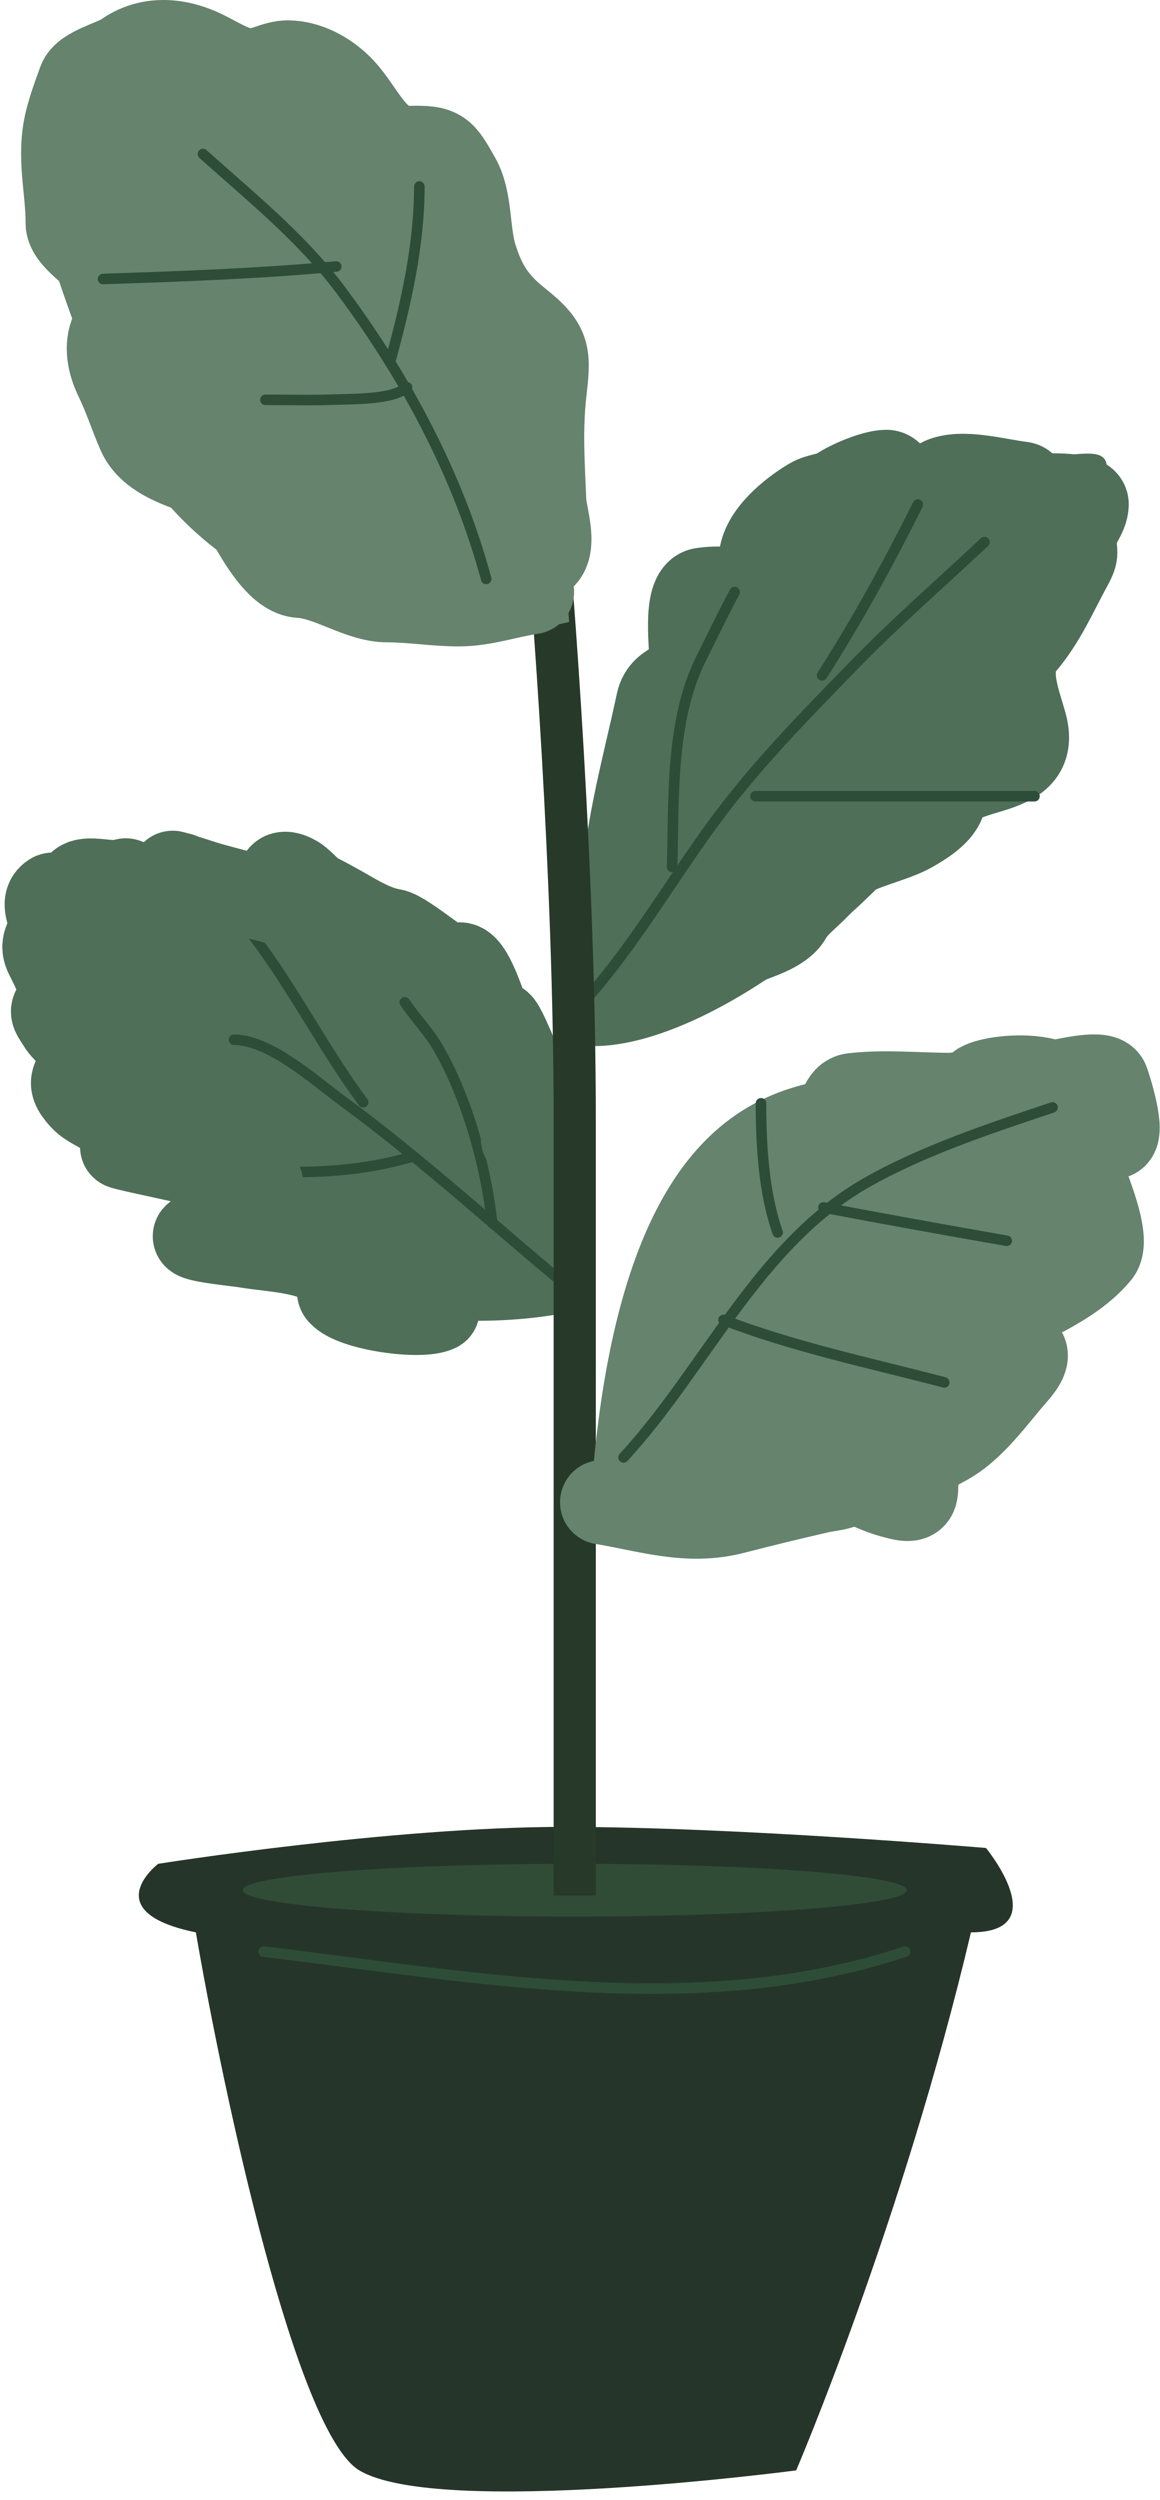 <svg width="110" height="237" viewBox="0 0 110 237" fill="none" xmlns="http://www.w3.org/2000/svg">
<path d="M10.971 104.177C20.171 126.177 44.137 126.677 54.971 124.177C51.971 81.177 33.471 82.677 17.971 84.677C2.471 86.677 -0.529 76.677 10.971 104.177Z" fill="#4F6F58"/>
<path d="M54.182 122.256C46.977 116.323 40.002 109.869 32.462 104.353C29.981 102.539 25.621 98.561 22.194 98.561" stroke="#2D4D38" stroke-linecap="round"/>
<path d="M46.678 115.938C46.074 110.504 44.286 104.037 41.522 99.286C40.635 97.762 39.361 96.472 38.385 95.008" stroke="#2D4D38" stroke-linecap="round"/>
<path d="M34.438 104.485C30.478 99.153 27.524 93.08 23.38 87.899" stroke="#2D4D38" stroke-linecap="round"/>
<path d="M39.176 109.619C33.796 111.219 28.118 111.357 22.59 110.804" stroke="#2D4D38" stroke-linecap="round"/>
<path d="M49.599 107.936C49.599 104.747 49.84 102.034 48.441 99.035C48.355 98.851 47.362 96.497 47.283 97.126C47.104 98.557 46.16 96 46.039 95.711C45.697 94.896 44.166 89.916 43.036 91.893C42.835 92.245 38.38 88.428 37.245 88.247C35.541 87.974 33.912 86.96 32.441 86.123C32.304 86.046 29.224 84.302 29.352 84.6C29.949 85.992 29.881 85.532 29.224 84.686C28.893 84.261 31.594 85.567 29.674 85.115C29.128 84.987 26.317 83.962 26.521 83.228C26.74 82.439 27.89 83.066 28.215 83.292C28.501 83.491 31.235 85.93 30.425 86.231C29.454 86.59 27.691 85.896 26.821 85.673C24.488 85.075 22.152 84.465 19.829 83.828C19.56 83.754 15.334 82.377 16.612 82.842C16.688 82.869 18.713 83.687 18.092 83.936C17.327 84.241 15.604 81.715 18.242 83.614C18.416 83.739 19.116 84.729 18.478 84.729C18.185 84.729 17.131 84.081 16.977 84.236C16.272 84.941 15.978 85.136 14.853 85.158C14.343 85.168 12.39 84.21 12.623 84.171C12.987 84.111 13.039 85.356 12.73 85.48C12.358 85.629 11.727 83.394 11.936 83.464C12.101 83.519 11.158 83.989 10.992 84C10.179 84.054 12.623 84 13.438 84C16.462 84 11.332 83.614 10.521 83.614C9.654 83.614 8.003 83.2 7.518 83.807C7.212 84.189 6.786 84.621 6.36 84.858C5.836 85.149 5.19 84.655 4.901 84.858C3.91 85.551 4.815 86.716 4.815 87.646C4.815 88.878 3.793 89.255 4.429 90.563C4.949 91.631 6.314 94.095 5.588 95.003C4.824 95.957 4.823 95.756 5.759 97.212C6.13 97.788 8.379 99.714 8.054 100.429C7.234 102.234 6.184 102.378 7.711 104.075C8.629 105.096 10.107 105.312 10.992 106.478C11.588 107.261 12.247 107.836 11.593 108.708C11.475 108.866 24.113 111.263 24.719 112.097C24.939 112.399 24.104 112.853 24.333 113.148C24.707 113.628 25.757 114.598 24.912 115.121C23.096 116.246 20.782 116.471 18.757 117.03C17.255 117.444 22.454 117.937 23.175 118.06C26.274 118.587 29.987 118.48 32.355 120.848C32.913 121.406 31.892 122.22 32.226 122.607C33.482 124.061 39.924 124.935 41.492 124.151" stroke="#4F6F58" stroke-width="8" stroke-linecap="round"/>
<path d="M59.023 86.779C59.082 79.606 60.936 73.464 62.412 66.575C62.877 64.407 65.34 64.931 65.565 63.014C65.697 61.896 64.78 56.194 66.595 55.915C69.808 55.42 71.919 57.014 72.15 52.976C72.281 50.684 75.045 48.48 76.868 47.4C77.682 46.917 78.796 46.941 79.549 46.413C80.493 45.753 82.89 44.74 84.054 44.74C85.049 44.74 85.206 47.271 85.662 47.915C86.026 48.428 88.529 45.806 89.287 45.469C91.243 44.6 94.652 45.596 96.858 45.855C97.685 45.953 96.804 47.014 97.931 47.014C98.598 47.014 103.035 46.694 103.035 47.786C103.035 48.972 101.877 49.91 101.877 51.068C101.877 52.45 102.211 52.317 101.512 53.598C100.021 56.332 99.01 58.773 97.073 61.062C95.257 63.208 96.464 66.119 97.159 68.548C97.973 71.399 96.419 72.283 93.898 73.052C92.633 73.438 91.17 73.809 90.102 74.639C89.661 74.982 89.594 75.288 89.501 75.797C89.273 77.054 87.424 78.154 86.434 78.714C84.139 80.014 79.788 80.512 78.413 82.918C77.504 84.509 75.769 85.347 74.852 86.95C74.127 88.22 71.729 88.887 70.477 89.395C69.257 89.891 65.812 90.188 65.201 91.412" stroke="#4F6F58" stroke-width="8" stroke-linecap="round"/>
<path d="M98 62.702C88.8 84.702 64.833 101.417 54 98.917C57 55.917 75.5 41.202 91 43.202C106.5 45.202 109.5 35.202 98 62.702Z" fill="#4F6F58"/>
<path d="M55.84 94.429C60.201 89.445 63.578 83.627 67.468 78.282C71.547 72.676 76.331 67.831 81.158 62.881C85.07 58.868 89.281 55.22 93.356 51.385" stroke="#2D4D38" stroke-linecap="round"/>
<path d="M63.738 82.187C63.906 75.853 63.565 68.273 66.459 62.485C67.522 60.358 68.541 58.224 69.662 56.123" stroke="#2D4D38" stroke-linecap="round"/>
<path d="M77.955 64.021C81.33 58.742 84.238 53.43 87.038 47.83" stroke="#2D4D38" stroke-linecap="round"/>
<path d="M71.637 75.474H98.095" stroke="#2D4D38" stroke-linecap="round"/>
<path d="M34.073 234.176C28.073 230.576 21.24 198.676 18.573 183.176C9.05 181.223 15 176.677 15 176.677C15 176.677 37 173.177 53.5 173.177C70 173.177 93.5 175.177 93.5 175.177C93.5 175.177 100.073 183.176 92.073 183.176C85.573 210.676 75.5 234.176 75.5 234.176C75.5 234.176 41.573 238.676 34.073 234.176Z" fill="#26352A"/>
<path d="M25 185C44.874 187.38 66.23 191.532 85.827 185" stroke="#2D4D38" stroke-linecap="round"/>
<ellipse cx="54.5" cy="179.177" rx="31.5" ry="2.5" fill="#304C37"/>
<path d="M54.5 179.677C54.5 164.677 54.5 128.977 54.5 106.177C54.5 83.377 52.5 56.677 51.5 46.177" stroke="#273929" stroke-width="4"/>
<path d="M100 122.288C90.8 144.288 66.833 144.788 56 142.288C59 99.288 77.5 100.788 93 102.788C108.5 104.788 111.5 94.788 100 122.288Z" fill="#65836D"/>
<path d="M57.106 142.406C61.511 143.14 65.246 144.45 69.632 143.307C72.325 142.605 75.029 141.961 77.739 141.333C78.394 141.182 79.483 141.118 80.099 140.776C80.517 140.543 79.056 139.12 79.198 139.103C79.473 139.068 80.068 139.658 80.27 139.789C81.844 140.806 83.708 141.643 85.546 142.02C87.406 142.401 86.626 140.882 87.005 139.746C87.544 138.129 88.105 137.659 89.536 136.915C92.257 135.5 94.271 132.511 96.271 130.245C99.681 126.379 93.422 128.163 90.951 127.714C90.26 127.588 93.293 125.678 93.439 125.59C96.92 123.519 101.535 121.992 104.164 118.813C105.134 117.639 103.519 113.677 103.048 112.292C102.218 109.851 101.504 107.376 101.504 104.764C101.504 100.928 92.346 102.15 92.646 103.198C93.213 105.185 104.301 100.649 104.979 102.512C105.239 103.228 106.557 107.448 105.665 107.745C103.436 108.488 95.218 107.987 94.941 104.657C94.809 103.08 90.896 103.799 90.072 103.799C87.086 103.799 83.847 103.47 80.871 103.82C79.824 103.944 79.643 105.456 79.305 106.244C78.612 107.86 77.119 109.409 76.023 110.748" stroke="#65836D" stroke-width="8" stroke-linecap="round"/>
<path d="M10 38.177C19.2 60.177 43.139 61.464 53.972 58.964C50.972 15.964 32.499 1.176 17 3.176C1.5 5.176 -1.5 10.677 10 38.177Z" fill="#65836D"/>
<path d="M50.439 56.118C48.073 56.473 45.89 57.276 43.49 57.276C41.257 57.276 39.003 56.89 36.734 56.89C34.051 56.89 31.252 54.734 28.433 54.574C26.61 54.469 24.927 51.681 24.144 50.37C23.425 49.166 22.55 46.226 21.184 45.651C18.698 44.604 14.424 43.867 13.205 41.083C12.434 39.32 11.915 37.627 11.06 35.871C10.394 34.5 10.013 32.815 10.674 31.409C11.342 29.991 11.402 27.347 10.61 25.962C9.823 24.585 6.428 22.717 6.428 21.178C6.428 17.791 5.526 14.861 6.342 11.505C6.662 10.188 7.118 8.973 7.586 7.688C8.02 6.494 10.843 5.863 11.832 5.157C13.947 3.646 16.518 3.721 18.932 4.771C20.394 5.406 22.267 6.766 23.886 6.701C25.029 6.655 26.127 5.929 27.275 5.929C29.126 5.929 30.98 6.931 32.294 8.245C34.471 10.422 35.54 14.134 38.857 14.036C41.889 13.947 41.99 14.323 43.469 16.91C44.612 18.911 44.336 22.03 45.034 24.288C45.855 26.943 46.871 28.608 49.153 30.423C52.149 32.806 52.026 33.577 51.619 37.243C51.225 40.789 51.455 43.968 51.598 47.538C51.649 48.825 52.887 52.191 51.212 53.029" stroke="#65836D" stroke-width="8" stroke-linecap="round"/>
<path d="M59.131 138.152C66.906 129.726 71.852 118.002 82.124 112.133C87.45 109.089 93.956 106.931 99.807 104.98" stroke="#2D4D38" stroke-linecap="round"/>
<path d="M78.087 114.458C83.872 115.566 89.662 116.6 95.463 117.617" stroke="#2D4D38" stroke-linecap="round"/>
<path d="M68.609 125.12C75.394 127.73 82.524 129.198 89.539 131.044" stroke="#2D4D38" stroke-linecap="round"/>
<path d="M73.742 116.828C72.42 113.101 72.163 108.533 72.163 104.586" stroke="#2D4D38" stroke-linecap="round"/>
<path d="M46.102 54.88C43.447 44.998 38.403 35.652 32.28 27.456C28.6 22.53 23.787 18.673 19.248 14.6" stroke="#2D4D38" stroke-linecap="round"/>
<path d="M37 34.263C38.477 28.882 39.764 23.278 39.764 17.677" stroke="#2D4D38" stroke-linecap="round"/>
<path d="M31.884 25.263C24.513 25.941 17.166 26.201 9.77 26.447" stroke="#2D4D38" stroke-linecap="round"/>
<path d="M38.599 36.715C37.281 37.901 33.501 37.81 31.754 37.878C29.564 37.962 27.364 37.9 25.172 37.9" stroke="#2D4D38" stroke-linecap="round"/>
</svg>
